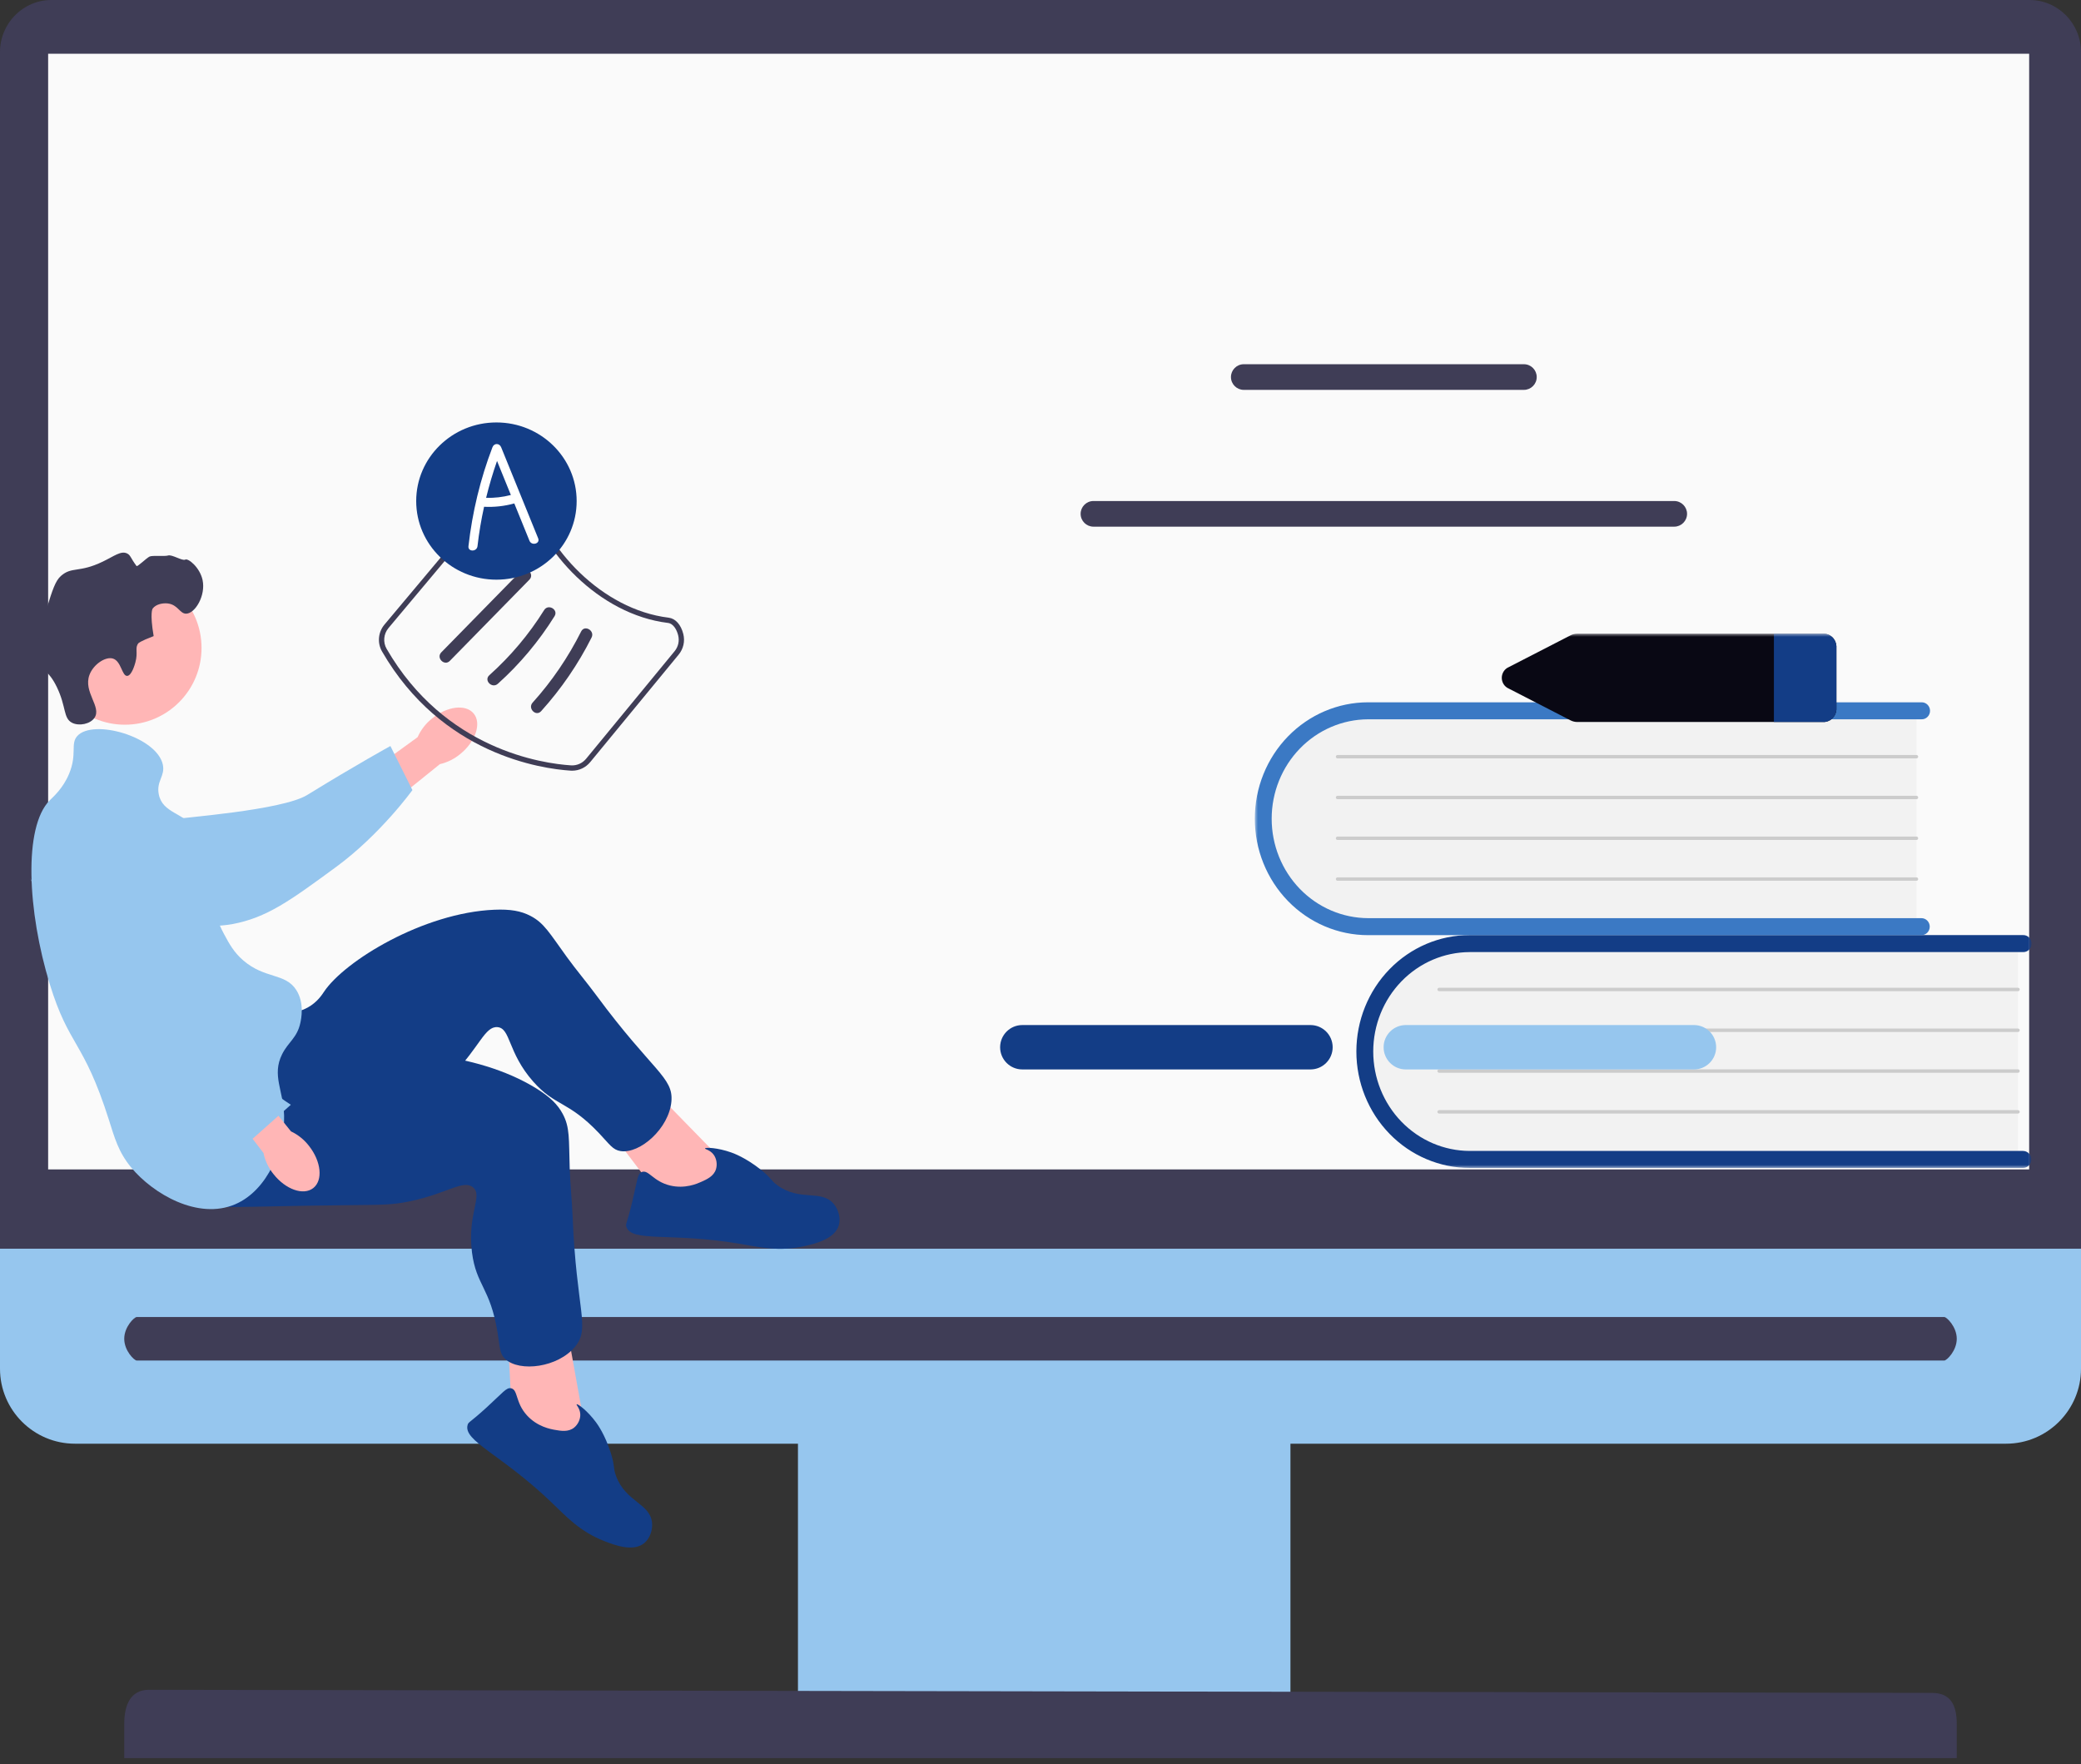 <svg width="335" height="284" viewBox="0 0 335 284" fill="none" xmlns="http://www.w3.org/2000/svg">
<rect x="0" y="0" width="335" height="284" fill="#333333" stroke="none"/>
<g clip-path="url(#clip0_38_3)">
<path d="M322.942 232.388H12.058C5.409 232.388 0 226.974 0 220.319V182.868H335V220.319C335 226.974 329.591 232.388 322.942 232.388Z" fill="#96C6EE"/>
<path d="M207.736 226.124H128.456V282.804H207.736V226.124Z" fill="#96C6EE"/>
<path d="M20 277.5C20 280.551 20 283 20 283H315C315 283 315 280.5 315 277.5C315 274.45 314 272.5 311 272.5L24 272C21 272 20 274.45 20 277.5Z" fill="#3F3D56"/>
<path d="M20 215.5C20 217.441 21.629 219 22 219H313C313.371 219 315 217.441 315 215.5C315 213.559 313.371 212 313 212H22C21.629 212 20 213.559 20 215.5Z" fill="#3F3D56"/>
<path d="M335 201H0V8.379C0 3.759 3.715 0 8.282 0H326.718C331.285 0 335 3.759 335 8.379V201Z" fill="#3F3D56"/>
<path d="M326.655 8.651H7.749V188.237H326.655V8.651Z" fill="#FAFAFA"/>
<mask id="mask0_38_3" style="mask-type:luminance" maskUnits="userSpaceOnUse" x="202" y="102" width="125" height="86">
<path d="M327 102H202V188H327V102Z" fill="white"/>
</mask>
<g mask="url(#mask0_38_3)">
<path d="M324.869 151.339V186.906H238.135C233.544 187.07 229.078 185.353 225.719 182.134C222.36 178.915 220.383 174.457 220.224 169.741C220.064 165.024 221.735 160.436 224.868 156.985C228.001 153.534 232.341 151.503 236.931 151.339C237.333 151.325 237.734 151.325 238.136 151.339H324.869Z" fill="#F2F2F2"/>
<path d="M327 186.632C327 186.995 326.859 187.343 326.61 187.6C326.36 187.856 326.021 188.001 325.668 188.001H236.591C231.753 188.001 227.113 186.026 223.692 182.511C220.271 178.997 218.349 174.23 218.349 169.26C218.349 164.289 220.271 159.523 223.692 156.008C227.113 152.493 231.753 150.519 236.591 150.519H325.669C325.848 150.513 326.026 150.543 326.193 150.609C326.36 150.675 326.512 150.775 326.64 150.903C326.769 151.03 326.871 151.183 326.941 151.352C327.011 151.521 327.047 151.703 327.047 151.887C327.047 152.07 327.011 152.252 326.941 152.421C326.871 152.59 326.769 152.743 326.64 152.871C326.512 152.999 326.36 153.098 326.193 153.164C326.026 153.23 325.848 153.261 325.669 153.255H236.591C232.468 153.269 228.519 154.961 225.609 157.961C222.698 160.961 221.064 165.024 221.064 169.259C221.064 173.495 222.698 177.558 225.609 180.558C228.519 183.558 232.468 185.25 236.591 185.264H325.669C326.022 185.265 326.36 185.409 326.61 185.665C326.859 185.922 327 186.269 327 186.632Z" fill="#133D86"/>
<path d="M324.87 159.547H231.665C231.594 159.548 231.526 159.519 231.476 159.469C231.426 159.418 231.397 159.348 231.396 159.276C231.396 159.203 231.423 159.134 231.473 159.082C231.522 159.03 231.59 159 231.66 159H324.87C324.941 159 325.009 159.029 325.059 159.08C325.108 159.131 325.137 159.201 325.137 159.273C325.137 159.346 325.108 159.416 325.059 159.467C325.009 159.518 324.941 159.547 324.87 159.547Z" fill="#CCCCCC"/>
<path d="M324.87 166.113H231.665C231.63 166.113 231.595 166.107 231.563 166.093C231.531 166.08 231.501 166.06 231.476 166.035C231.451 166.01 231.431 165.98 231.418 165.947C231.404 165.913 231.397 165.878 231.396 165.842C231.396 165.806 231.403 165.77 231.416 165.737C231.429 165.704 231.448 165.674 231.473 165.648C231.497 165.622 231.526 165.602 231.558 165.588C231.591 165.574 231.625 165.566 231.66 165.566H324.87C324.941 165.566 325.009 165.595 325.059 165.646C325.108 165.697 325.137 165.767 325.137 165.84C325.137 165.912 325.108 165.982 325.059 166.033C325.009 166.084 324.941 166.113 324.87 166.113Z" fill="#CCCCCC"/>
<path d="M324.87 172.679H231.665C231.594 172.68 231.526 172.651 231.476 172.601C231.426 172.55 231.397 172.48 231.396 172.408C231.396 172.335 231.423 172.265 231.473 172.214C231.522 172.162 231.59 172.132 231.66 172.132H324.87C324.941 172.132 325.009 172.161 325.059 172.212C325.108 172.263 325.137 172.333 325.137 172.405C325.137 172.478 325.108 172.547 325.059 172.599C325.009 172.65 324.941 172.679 324.87 172.679Z" fill="#CCCCCC"/>
<path d="M324.87 179.245H231.665C231.63 179.245 231.595 179.239 231.563 179.225C231.531 179.212 231.501 179.192 231.476 179.167C231.451 179.141 231.431 179.112 231.418 179.078C231.404 179.045 231.397 179.01 231.396 178.974C231.396 178.938 231.403 178.902 231.416 178.869C231.429 178.836 231.448 178.805 231.473 178.78C231.497 178.754 231.526 178.734 231.558 178.72C231.591 178.706 231.625 178.698 231.66 178.698H324.87C324.941 178.698 325.009 178.727 325.059 178.778C325.108 178.829 325.137 178.899 325.137 178.971C325.137 179.044 325.108 179.114 325.059 179.165C325.009 179.216 324.941 179.245 324.87 179.245Z" fill="#CCCCCC"/>
<path d="M308.519 113.869V149.435H221.785C217.195 149.599 212.728 147.882 209.369 144.664C206.01 141.445 204.033 136.987 203.874 132.27C203.714 127.554 205.384 122.965 208.518 119.514C211.651 116.063 215.99 114.033 220.581 113.868C220.982 113.854 221.384 113.854 221.785 113.868L308.519 113.869Z" fill="#F2F2F2"/>
<path d="M310.65 149.161C310.65 149.524 310.51 149.872 310.26 150.129C310.01 150.386 309.672 150.53 309.318 150.53H220.242C215.403 150.53 210.764 148.555 207.343 145.041C203.922 141.526 202 136.759 202 131.789C202 126.819 203.922 122.052 207.343 118.537C210.764 115.023 215.403 113.048 220.242 113.048H309.319C309.498 113.042 309.676 113.073 309.843 113.139C310.01 113.205 310.162 113.304 310.29 113.432C310.419 113.56 310.521 113.712 310.591 113.882C310.661 114.051 310.697 114.232 310.697 114.416C310.697 114.6 310.661 114.781 310.591 114.951C310.521 115.12 310.419 115.273 310.29 115.4C310.162 115.528 310.01 115.628 309.843 115.694C309.676 115.759 309.498 115.79 309.319 115.784H220.242C216.119 115.798 212.17 117.49 209.259 120.49C206.349 123.49 204.714 127.553 204.714 131.789C204.714 136.024 206.349 140.087 209.259 143.087C212.17 146.087 216.119 147.779 220.242 147.793H309.319C309.673 147.793 310.011 147.938 310.261 148.194C310.511 148.451 310.651 148.799 310.651 149.162L310.65 149.161Z" fill="#3B79C4"/>
<path d="M308.52 122.076H215.314C215.279 122.076 215.245 122.07 215.212 122.056C215.18 122.043 215.15 122.023 215.125 121.998C215.075 121.947 215.046 121.878 215.046 121.805C215.045 121.732 215.072 121.663 215.122 121.611C215.171 121.559 215.239 121.53 215.31 121.529H308.52C308.59 121.529 308.658 121.558 308.708 121.609C308.758 121.66 308.786 121.73 308.786 121.802C308.786 121.875 308.758 121.945 308.708 121.996C308.658 122.047 308.59 122.076 308.52 122.076Z" fill="#CCCCCC"/>
<path d="M308.52 128.642H215.314C215.279 128.642 215.245 128.636 215.212 128.622C215.18 128.609 215.15 128.589 215.125 128.564C215.1 128.538 215.081 128.509 215.067 128.475C215.053 128.442 215.046 128.407 215.046 128.371C215.045 128.335 215.052 128.299 215.065 128.266C215.078 128.233 215.097 128.202 215.122 128.177C215.146 128.151 215.176 128.131 215.208 128.117C215.24 128.103 215.275 128.095 215.31 128.095H308.52C308.555 128.095 308.589 128.102 308.622 128.116C308.654 128.129 308.683 128.15 308.708 128.175C308.733 128.2 308.752 128.231 308.766 128.264C308.779 128.297 308.786 128.332 308.786 128.368C308.786 128.404 308.779 128.44 308.766 128.473C308.752 128.506 308.733 128.536 308.708 128.562C308.683 128.587 308.654 128.607 308.622 128.621C308.589 128.635 308.555 128.642 308.52 128.642Z" fill="#CCCCCC"/>
<path d="M308.52 135.208H215.314C215.279 135.208 215.245 135.202 215.212 135.188C215.18 135.175 215.15 135.155 215.125 135.13C215.075 135.079 215.046 135.009 215.046 134.937C215.045 134.864 215.072 134.794 215.122 134.743C215.171 134.691 215.239 134.661 215.31 134.661H308.52C308.59 134.661 308.658 134.69 308.708 134.741C308.758 134.792 308.786 134.862 308.786 134.934C308.786 135.007 308.758 135.076 308.708 135.128C308.658 135.179 308.59 135.208 308.52 135.208Z" fill="#CCCCCC"/>
<path d="M308.52 141.774H215.314C215.244 141.775 215.176 141.747 215.125 141.696C215.075 141.645 215.046 141.576 215.046 141.503C215.045 141.43 215.072 141.361 215.122 141.309C215.171 141.257 215.239 141.228 215.31 141.227H308.52C308.59 141.227 308.658 141.256 308.708 141.307C308.758 141.358 308.786 141.428 308.786 141.5C308.786 141.573 308.758 141.643 308.708 141.694C308.658 141.745 308.59 141.774 308.52 141.774Z" fill="#CCCCCC"/>
<path d="M293.436 102.004H253.919C253.544 102.003 253.174 102.092 252.838 102.262L242.864 107.392C242.536 107.535 242.256 107.774 242.059 108.08C241.862 108.386 241.757 108.744 241.757 109.11C241.757 109.477 241.862 109.835 242.059 110.141C242.256 110.446 242.536 110.686 242.864 110.829L252.838 115.959C253.174 116.129 253.544 116.217 253.919 116.217H293.436C293.981 116.249 294.516 116.06 294.925 115.69C295.335 115.32 295.586 114.799 295.625 114.24V103.981C295.586 103.422 295.335 102.901 294.926 102.531C294.516 102.161 293.981 101.971 293.436 102.004Z" fill="#090814"/>
<path d="M295.626 103.981V114.241C295.588 114.8 295.336 115.32 294.926 115.69C294.517 116.06 293.982 116.25 293.437 116.217H285.565V102.004H293.437C293.982 101.971 294.517 102.16 294.927 102.531C295.337 102.901 295.588 103.422 295.626 103.981Z" fill="#133D86"/>
</g>
<path d="M69.509 115.689C71.95 113.671 74.969 113.295 76.252 114.85C77.535 116.405 76.597 119.301 74.155 121.32C73.191 122.14 72.044 122.717 70.811 123.003L60.361 131.425L56.517 126.433L67.227 118.66C67.74 117.501 68.522 116.483 69.509 115.689Z" fill="#FFB6B6"/>
<path d="M9.11 134.693C9.105 134.32 9.108 131.071 11.511 129.018C14.272 126.659 18.167 127.614 19.534 127.948C22.69 128.722 22.949 130.077 25.913 131.47C31.458 134.075 24.51 132.741 27.809 131.906C28.951 131.617 45.382 130.476 49.472 127.957C57.427 123.056 62.847 120.085 62.847 120.085L66.39 127.177C66.39 127.177 61.267 134.308 54.056 139.59C46.659 145.009 42.961 147.718 37.341 148.765C36.857 148.855 24.953 150.889 15.366 143.72C13.179 142.085 9.173 139.088 9.11 134.693Z" fill="#96C6EE"/>
<path d="M20.101 116.655C26.918 116.655 32.444 111.123 32.444 104.3C32.444 97.478 26.918 91.946 20.101 91.946C13.284 91.946 7.758 97.478 7.758 104.3C7.758 111.123 13.284 116.655 20.101 116.655Z" fill="#FFB6B6"/>
<path d="M116.765 187.3L104.053 174.277L97.492 181.127L106.962 193.615L116.356 194.69L116.765 187.3Z" fill="#FFB6B6"/>
<path d="M44.182 162.878C44.926 162.94 47.289 163.414 49.547 162.17C51.088 161.321 51.879 160.059 52.146 159.658C55.458 154.679 68.17 146.915 79.579 146.438C82.162 146.329 83.863 146.629 85.409 147.435C87.6 148.579 88.475 150.217 91.257 154.054C92.778 156.153 94.461 158.131 96.001 160.216C105.015 172.426 108.433 173.385 108.083 177.299C107.696 181.643 103.016 185.763 99.906 185.287C98.632 185.093 98.139 184.206 96.437 182.411C91.447 177.149 89.383 178.121 85.83 174.091C81.682 169.385 82.225 165.483 80.061 165.333C78.055 165.193 77.202 168.521 72.917 172.943C70.957 174.967 69.561 175.895 65.308 178.848C48.746 190.348 48.482 191.156 45.139 192.074C43.677 192.475 33.298 195.323 29.601 190.791C23.814 183.698 37.483 162.321 44.182 162.878Z" fill="#133D86"/>
<path d="M112.879 190.243C113.814 189.823 114.907 189.332 115.258 188.202C115.496 187.437 115.359 186.495 114.867 185.843C114.3 185.092 113.46 184.993 113.494 184.86C113.546 184.657 115.532 184.736 117.713 185.508C118.124 185.654 119.988 186.335 122.36 188.188C124.26 189.673 124.004 189.971 125.195 190.827C128.852 193.454 132.282 191.383 134.261 193.848C135.025 194.799 135.351 196.149 135.029 197.241C134.384 199.433 131.245 200.188 129.53 200.578C125.398 201.516 122.271 200.75 119.006 200.199C107.901 198.326 101.662 200.032 100.827 197.457C100.669 196.97 100.926 197.011 101.782 193.435C102.627 189.905 102.599 188.936 103.319 188.653C104.402 188.227 105.13 190.163 107.859 190.825C110.277 191.412 112.273 190.515 112.879 190.243Z" fill="#133D86"/>
<path d="M94.166 229.905L90.955 211.984L81.682 213.965L82.512 229.62L89.682 235.79L94.166 229.905Z" fill="#FFB6B6"/>
<path d="M47.809 168.902C48.39 169.371 50.079 171.091 52.645 171.331C54.397 171.495 55.758 170.895 56.205 170.713C61.738 168.455 76.613 169.175 86.321 175.192C88.52 176.555 89.759 177.759 90.585 179.295C91.757 181.473 91.562 183.32 91.711 188.059C91.792 190.651 92.076 193.233 92.18 195.824C92.788 210.994 95.078 213.708 92.593 216.75C89.836 220.126 83.652 220.906 81.345 218.764C80.4 217.887 80.49 216.876 80.088 214.434C78.912 207.276 76.658 206.92 75.98 201.588C75.188 195.363 77.826 192.44 76.12 191.099C74.538 189.855 71.965 192.13 65.939 193.381C63.182 193.953 61.506 193.936 56.33 193.99C36.174 194.197 35.502 194.717 32.221 193.597C30.786 193.108 20.6 189.631 20.084 183.802C19.275 174.681 42.578 164.675 47.809 168.902Z" fill="#133D86"/>
<path d="M89.299 230.156C90.309 230.334 91.489 230.541 92.414 229.804C93.039 229.305 93.455 228.448 93.413 227.633C93.365 226.692 92.726 226.138 92.829 226.047C92.985 225.909 94.584 227.091 95.956 228.955C96.215 229.306 97.374 230.918 98.297 233.784C99.036 236.081 98.658 236.183 99.163 237.561C100.715 241.791 104.715 242.005 104.97 245.157C105.069 246.373 104.581 247.673 103.702 248.396C101.938 249.848 98.917 248.708 97.279 248.066C93.335 246.52 91.177 244.129 88.784 241.838C80.646 234.047 74.526 231.951 75.28 229.351C75.422 228.859 75.612 229.038 78.327 226.56C81.006 224.114 81.527 223.296 82.281 223.467C83.416 223.724 82.933 225.734 84.819 227.816C86.491 229.661 88.645 230.041 89.299 230.156Z" fill="#133D86"/>
<path d="M21.784 106.662C22.264 104.942 21.661 104.315 22.276 103.543C22.276 103.543 22.523 103.232 24.736 102.393C24.084 98.601 24.572 97.96 24.572 97.96C25.136 97.221 26.265 97.042 27.033 97.139C28.658 97.344 28.946 98.814 29.986 98.781C31.422 98.735 33.145 95.857 32.61 93.363C32.174 91.328 30.293 89.817 29.822 90.079C29.354 90.339 27.671 89.192 27.033 89.422C26.597 89.579 24.546 89.37 24.08 89.586C23.572 89.822 22.117 91.291 21.978 91.106C21.012 89.82 21.032 89.371 20.471 89.094C19.478 88.603 18.397 89.51 16.534 90.407C12.701 92.253 11.579 91.152 9.809 92.706C8.914 93.491 8.435 94.991 7.512 97.96C6.222 102.112 5.577 104.188 6.2 106.17C6.835 108.191 7.771 107.751 9.153 110.603C10.69 113.777 10.16 115.623 11.613 116.349C12.736 116.911 14.541 116.554 15.222 115.529C16.389 113.773 13.373 111.399 14.402 108.632C15.033 106.934 16.981 105.647 18.175 106.005C19.525 106.411 19.625 108.834 20.471 108.797C21.197 108.765 21.7 106.962 21.784 106.662Z" fill="#3F3D56"/>
<path d="M12.433 118.484C14.959 115.649 25.247 118.583 26.213 123.081C26.61 124.931 25.144 125.713 25.557 127.843C26.161 130.959 29.58 130.746 32.118 133.918C35.722 138.421 32.01 142.823 36.055 150.337C36.92 151.943 37.648 153.296 39.172 154.606C42.668 157.612 45.922 156.581 47.702 159.368C49.033 161.452 48.486 164.02 48.358 164.622C47.833 167.089 46.409 167.69 45.406 169.712C43.736 173.075 45.626 175.545 45.734 179.563C45.868 184.591 43.199 191.561 37.86 193.848C31.862 196.417 24.628 192.162 21.128 187.937C19.039 185.416 18.433 183.09 17.519 180.22C13.435 167.391 11.127 168.552 8.004 158.383C4.434 146.757 3.732 133.138 8.004 128.828C8.571 128.257 10.129 126.936 11.121 124.559C12.456 121.36 11.303 119.753 12.433 118.484Z" fill="#96C6EE"/>
<path d="M49.754 184.469C51.712 186.96 52.016 189.99 50.432 191.237C48.849 192.484 45.978 191.476 44.019 188.984C43.223 188 42.674 186.839 42.419 185.599L34.255 174.942L38.473 171.721L46.842 182.115C47.986 182.656 48.985 183.463 49.754 184.469Z" fill="#FFB6B6"/>
<path d="M19.855 129.287C20.218 129.206 23.396 128.546 25.895 130.482C28.766 132.705 28.627 136.717 28.578 138.124C28.465 141.375 27.193 141.905 26.436 145.093C25.019 151.058 27.717 156.602 29.207 159.664C29.723 160.724 31.38 163.968 34.679 167.462C41.095 174.256 46.819 177.831 46.819 177.831L40.67 183.303C40.67 183.303 30.873 180.314 24.236 174.327C17.427 168.185 6.956 146.454 4.785 141.16C4.599 140.704 7.246 148.116 12.302 137.259C13.455 134.782 15.568 130.245 19.855 129.287Z" fill="#96C6EE"/>
<path d="M210.964 172.144H164.569C162.601 172.144 161 170.542 161 168.572C161 166.602 162.601 165 164.569 165H210.964C212.932 165 214.533 166.602 214.533 168.572C214.533 170.542 212.932 172.144 210.964 172.144Z" fill="#133D86"/>
<path d="M272.698 172.144H226.303C224.335 172.144 222.734 170.542 222.734 168.572C222.734 166.602 224.335 165 226.303 165H272.698C274.666 165 276.267 166.602 276.267 168.572C276.267 170.542 274.666 172.144 272.698 172.144Z" fill="#96C6EE"/>
<path d="M245.32 62.756H200.222C199.085 62.756 198.16 61.83 198.16 60.692C198.16 59.554 199.085 58.628 200.222 58.628H245.32C246.457 58.628 247.382 59.554 247.382 60.692C247.382 61.83 246.457 62.756 245.32 62.756Z" fill="#3F3D56"/>
<path d="M269.52 84.775H176.022C174.885 84.775 173.96 83.849 173.96 82.711C173.96 81.573 174.885 80.647 176.022 80.647H269.52C270.657 80.647 271.582 81.573 271.582 82.711C271.582 83.849 270.657 84.775 269.52 84.775Z" fill="#3F3D56"/>
<path d="M80.146 110.063C83.681 106.891 86.754 103.219 89.269 99.189C89.933 98.125 88.254 97.148 87.593 98.208C85.161 102.104 82.191 105.622 78.773 108.688C77.84 109.525 79.217 110.896 80.146 110.063Z" fill="#3F3D56"/>
<path d="M72.414 106.38L85.224 93.306C86.1 92.412 84.728 91.037 83.851 91.932L71.041 105.005C70.166 105.899 71.537 107.274 72.414 106.38Z" fill="#3F3D56"/>
<path d="M87.114 114.473C90.333 110.904 93.073 106.921 95.23 102.624C95.79 101.51 94.116 100.524 93.554 101.643C91.47 105.795 88.852 109.65 85.741 113.099C84.906 114.025 86.275 115.404 87.114 114.473Z" fill="#3F3D56"/>
<path d="M92.102 124.057C92.023 124.057 91.944 124.054 91.864 124.049C87.167 123.747 71.096 121.471 61.501 104.867C60.711 103.499 60.867 101.761 61.889 100.542L79.657 79.352C80.384 78.486 81.506 77.987 82.643 78C83.429 78.019 85.289 78.218 85.65 79.653C87.785 88.133 96.798 98.104 107.637 99.426C108.736 99.56 109.618 100.541 109.997 102.05C110.292 103.225 110.019 104.437 109.248 105.374L95.014 122.674C94.291 123.553 93.23 124.057 92.102 124.057ZM82.575 78.853C81.706 78.853 80.862 79.242 80.31 79.9L62.542 101.09C61.749 102.036 61.627 103.382 62.239 104.439C71.622 120.677 87.328 122.902 91.919 123.198C92.856 123.26 93.756 122.861 94.356 122.132L108.59 104.832C109.188 104.106 109.399 103.168 109.17 102.258C108.947 101.367 108.4 100.378 107.534 100.272C96.336 98.907 87.027 88.615 84.824 79.861C84.645 79.153 83.571 78.876 82.625 78.853C82.608 78.853 82.591 78.853 82.575 78.853Z" fill="#3F3D56"/>
<path d="M79.915 93.309C87.048 93.309 92.83 87.644 92.83 80.655C92.83 73.666 87.048 68 79.915 68C72.782 68 67 73.666 67 80.655C67 87.644 72.782 93.309 79.915 93.309Z" fill="#133D86"/>
<path d="M86.635 86.657C84.649 81.769 82.663 76.881 80.676 71.993C80.402 71.318 79.543 71.294 79.275 71.993C77.312 77.118 76.03 82.466 75.413 87.918C75.308 88.847 76.763 88.839 76.867 87.918C77.108 85.784 77.466 83.667 77.926 81.572C79.563 81.657 81.213 81.474 82.792 81.036C83.606 83.039 84.42 85.041 85.234 87.044C85.582 87.9 86.988 87.526 86.635 86.657ZM78.255 80.133C78.745 78.128 79.332 76.146 80.013 74.196L82.24 79.678C80.936 80.02 79.601 80.173 78.255 80.133Z" fill="white"/>
</g>
<defs>
<clipPath id="clip0_38_3">
<rect width="335" height="284" fill="white"/>
</clipPath>
</defs>
</svg>
